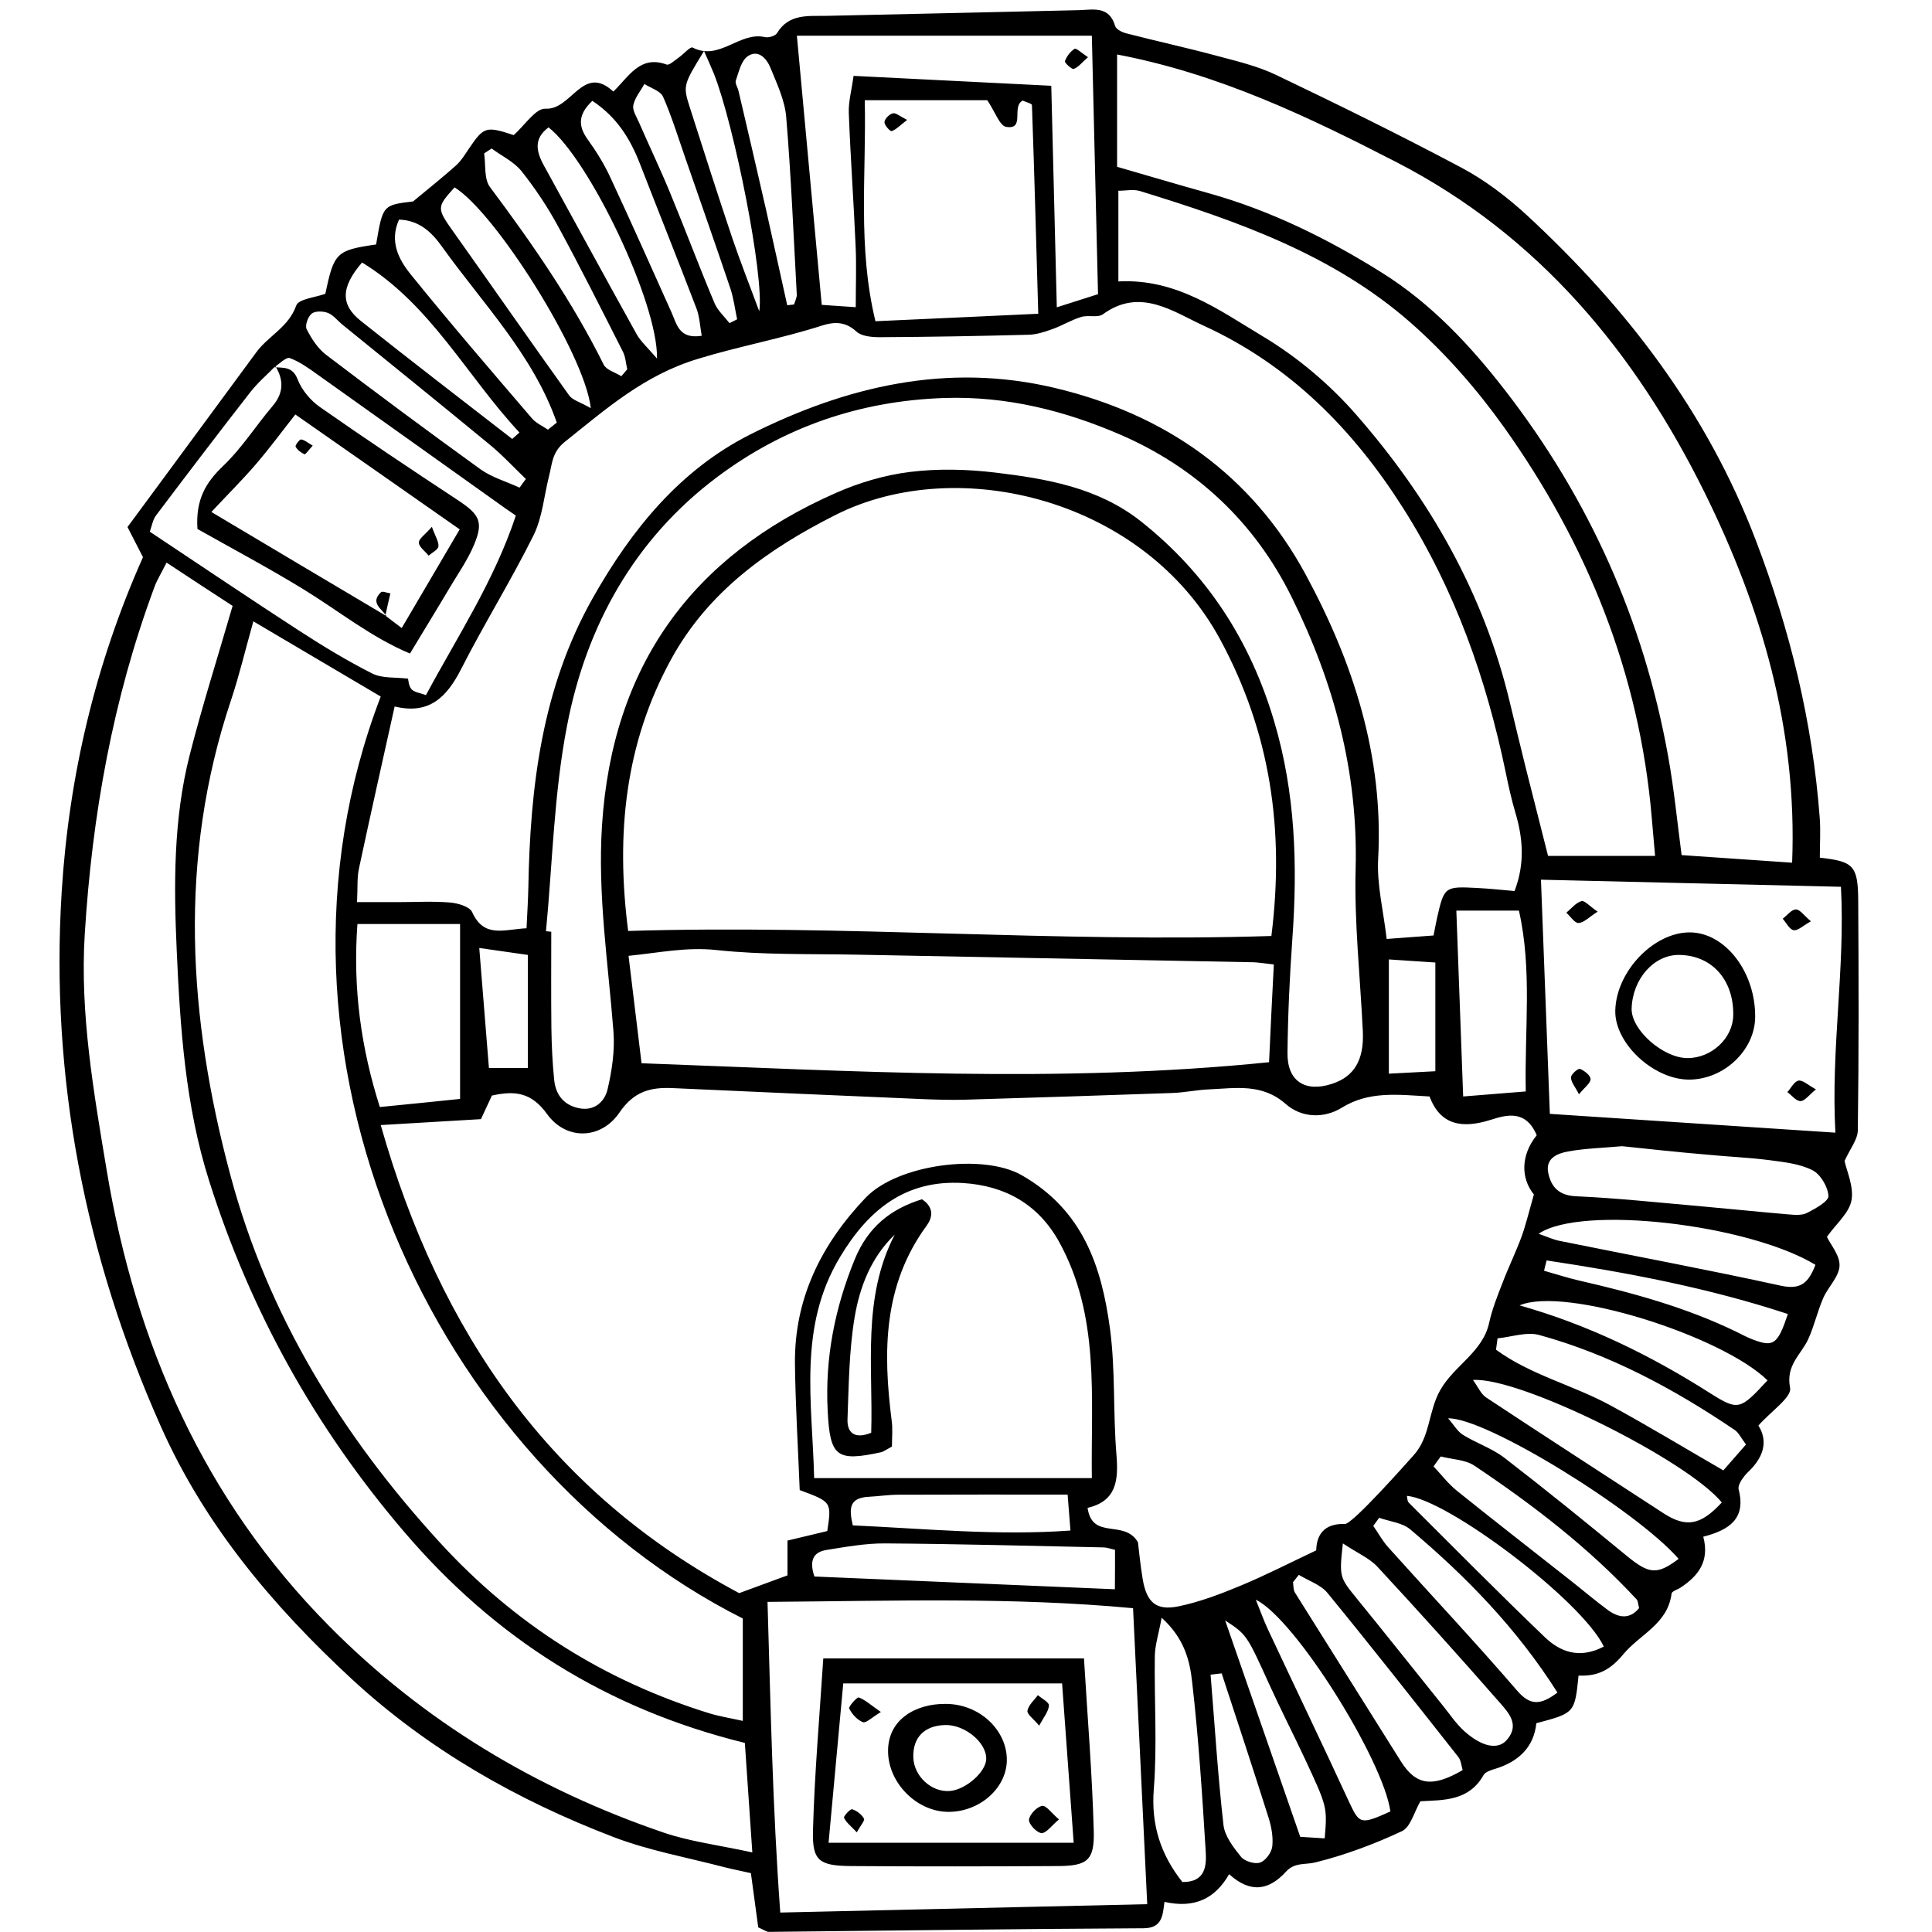 <?xml version="1.0" encoding="utf-8"?>
<!-- Generator: Adobe Illustrator 23.1.0, SVG Export Plug-In . SVG Version: 6.00 Build 0)  -->
<svg version="1.1" xmlns="http://www.w3.org/2000/svg" xmlns:xlink="http://www.w3.org/1999/xlink" x="0px" y="0px"
	 viewBox="0 0 150 150" style="enable-background:new 0 0 150 150;" xml:space="preserve">
<style type="text/css">
	.st0{display:none;}
	.st1{display:inline;}
</style>
<g id="Layer_1" class="st0">
	<path class="st1" d="M80.32,47.27C81.26,47,82,45.45,83.63,46.1c0.3,0.12,1.04-0.66,1.49-1.12c1.98-2.03,3.92-4.09,5.97-6.23
		c-0.85-2.03-1.75-4.2-2.78-6.65c-4.74,0-9.63,0-14.72,0c-0.36-1.15-0.66-2.11-1.04-3.31c-4.07,0-8.27,0-12.67,0
		c-0.09,0.91-0.17,1.81-0.29,2.97c-3.66,1.14-7.3,0.66-11.08-0.48c-0.11-1.36-0.22-2.66-0.35-4.17c-1.14,0-2.19,0-3.42,0
		c-0.13,1.66-0.24,3.23-0.39,5.13c-5.27,0-10.41,0-15.78,0c-0.1-1.25-0.22-2.72-0.35-4.33c-1.69,0-3.26,0-5.02,0
		c-0.43-3.32-0.55-6.49-0.18-9.69c0.19-1.69,0.36-3.38,0.39-5.08c0.05-2.55,0.14-2.71,2.67-2.9c0.47-0.04,0.94-0.07,1.62-0.12
		c0.13-1.19,0.26-2.37,0.42-3.87c5.8,0,11.54-0.12,17.13,0.28c-0.31,1.75-0.55,3.13-0.86,4.92c1.46-0.19,2.42-0.31,3.43-0.44
		c0-1.2,0.05-2.14-0.01-3.07c-0.09-1.44,0.64-2.17,1.98-2.19c2.92-0.06,5.84-0.02,8.85-0.02c0.31,1.09,0.57,1.97,0.8,2.79
		c4.43,0,8.83,0,13.17,0c0.9-4.7,0.91-3.68,4.92-3.75c1.39-0.03,2.78,0.29,4.37,0.48c0.13-1.74,0.25-3.3,0.4-5.16
		c4.03,0.16,7.91,0.31,12.18,0.48c0.23,1.35,0.54,3.07,0.88,5.04c3.04,0,6.11,0,9.32,0c0-0.97,0-1.89,0-2.81
		c-0.01-2.23,0.13-2.53,2.29-2.61c3.74-0.15,7.5-0.13,11.56-0.19c0.18,2.06,0.34,3.8,0.5,5.68c1.92,0,3.78,0.02,5.65-0.01
		c1.39-0.02,2.36,0.38,2.69,1.92c0.12,0.57,0.58,1.14,1.03,1.55c4.77,4.28,7.89,9.42,9.69,15.67c1.31,4.53,0.56,8.54-0.66,12.74
		c-2.03,6.97-6.58,11.8-12.83,15.19c-0.83,0.45-1.64,0.92-2.58,1.45c0.24,7.39,0.57,14.75,0.69,22.12c0.12,6.9,0.05,13.8,0.01,20.69
		c-0.03,4.92-0.15,9.84-0.25,14.76c-0.03,1.53-0.01,2.82,1.43,4.02c0.81,0.67,0.76,2.39,1.12,3.71c2.22,0.82,2.22,0.82,2.94,3.56
		c0.08,0.04,0.17,0.13,0.25,0.12c4.29-0.38,4.38-0.34,4.4,4.16c0.03,4.73-0.05,9.47-0.09,14.21c-0.03,2.75-0.1,2.83-2.71,3.36
		c-0.73,0.15-1.46,0.26-2.29,0.4c0,0.97,0,1.79,0,2.64c-1.51,1.54-3.43,1.08-5.11,0.87c-9.62-1.2-19.25-0.88-28.9-0.62
		c-6.23,0.16-12.48-0.29-18.71-0.28c-6.43,0.01-12.85,0.25-19.28,0.38c-1.61,0.03-3.22,0.03-4.83,0.05
		c-5.27,0.07-10.55-0.37-15.74,1.26c-2.87,0.9-5.79,0.24-8.43-1.28c-7.34-4.23-10.23-10.83-8.23-19.23c0.87-3.67,2.79-6.8,5.03-9.77
		c0.68-0.9,1.38-1.77,2.14-2.75c-0.59-0.83-1.08-1.63-1.68-2.33c-1.23-1.43-1.96-2.86-0.24-4.51c-0.9-1.15-1.65-2.24-2.52-3.21
		c-10.01-11.2-7.93-24.72-1.13-34.49c0.59-0.85,1.3-1.63,1.89-2.49c0.56-0.81,1.45-1.5,0.77-2.77c-0.17-0.32,0.38-1.2,0.79-1.65
		C26.86,61.27,30.4,57.46,34,53.7c0.55-0.57,1.42-0.84,2.13-1.26c0.55-0.33,1.18-0.6,1.61-1.06c4.72-5.05,10.37-8.43,17.17-9.91
		c3.85-0.83,7.69-1.24,11.46,0.1c3.1,1.1,6.12,2.45,9.17,3.7C76.98,45.86,78.42,46.47,80.32,47.27z M40.95,102.62
		c9.15-12.97,19.42-24.93,29.87-36.75c1.3-1.47,2.36-3.15,3.45-4.62c-0.55-1.77-2.95-1.8-2.82-4.14c0.08-1.39-2.39-2.4-1.32-4.3
		c-3.17-1.6-8.14-2.75-10.55-2.62c-6.47,0.35-11.28,3.9-15.75,8.12c-0.14,0.13-0.31,0.25-0.39,0.41
		c-2.73,5.47-7.02,9.78-10.74,14.52c-0.91,1.15-1.84,1.79-3.19,1.24c-5.52,6.45-5.93,20.06,0.96,26.88c0.68-0.38,1.38-0.77,2.1-1.17
		c1.32,0.95,2.54,1.83,3.77,2.73c0.79-0.59,1.53-1.14,2.32-1.73C39.37,101.63,39.99,102.02,40.95,102.62z M114.35,114.61
		c-0.1-2.06-0.18-3.93-0.28-5.79c-0.22-4.15-0.55-8.29-0.66-12.44c-0.07-2.83,0.28-5.66,0.25-8.49c-0.1-10.3-0.28-20.6-0.44-30.9
		c-0.01-0.61-0.1-1.22-0.15-1.82c-0.19-0.06-0.39-0.12-0.58-0.18c-0.49,0.8-1.54,1.76-1.37,2.38c0.52,1.84-0.5,2.84-1.48,3.96
		c-1.34,1.53-2.68,3.06-3.98,4.55c2.85,3,2.85,3,0.43,5.81c-1.85,2.15-3.73,4.27-5.54,6.45c-1.61,1.94-1.81,2.03-4.33,1.03
		c-2.33,2.88-4.68,5.78-6.83,8.43c1.52,2.94,2.92,5.56,4.24,8.22c2.04,4.11,2.23,8.53,2.07,13.01c-0.07,1.97-0.01,3.94-0.01,5.99
		c3.67,0.54,2.44,3.52,2.82,5.55c4.2,0,8.22,0,12.45,0c0-1.95,0-3.6,0-5.37C112.09,114.88,113.01,114.77,114.35,114.61z
		 M125.32,122.19c-1.61,0-3.18-0.02-4.75,0c-8.14,0.11-16.28,0.33-24.42,0.33c-8.33,0-16.66-0.23-24.99-0.31
		c-2.27-0.02-4.54,0.11-6.81,0.25c-1.15,0.07-2.04,0.48-2.79,1.59c-2.14,3.23-4.5,6.31-6.75,9.48c-3.3,4.64-6.76,9.13-11.52,12.43
		c-0.15,0.11-0.15,0.45-0.24,0.78c0.68,0.03,1.24,0.1,1.8,0.08c6.8-0.21,13.61-0.41,20.41-0.66c2.45-0.09,4.9-0.42,7.35-0.4
		c3.02,0.03,6.03,0.49,9.05,0.47c7.19-0.06,14.38-0.29,21.57-0.46c5.21-0.13,10.39,0.06,15.56,0.77c2.2,0.3,4.47,0.05,6.96,0.05
		C125.61,138.51,125.47,130.52,125.32,122.19z M75.06,29.92c0.59,0.08,0.95,0.19,1.32,0.18c7.46-0.12,14.92-0.23,22.38-0.44
		c0.7-0.02,1.5-0.64,2.06-1.19c1.95-1.92,3.68-4.09,5.75-5.87c4.07-3.51,8.55-6.3,14.25-5.9c1.62,0.11,3.21,0.61,4.97,0.97
		c-0.08-3.49,0.25-6.86-0.77-10.25c-3.91,0-7.65-0.06-11.4,0.02c-2.16,0.05-4.33,0.46-6.49,0.45c-4.15-0.02-8.31-0.18-12.46-0.35
		c-4.9-0.2-9.79-0.48-14.68-0.72c-1.47-0.07-2.94-0.16-4.61-0.26C75.53,14.47,74.49,22.17,75.06,29.92z M38.63,103.31
		c-1.26,1.47-2.36,2.64-3.34,3.9c-2.55,3.28-4.79,6.83-7.64,9.82c-2.12,2.22-3.99,4.54-5.58,7.1c-3.85,6.2-3.71,13.64,0.95,18.97
		c4.19,4.79,11.29,6.31,16.64,3.01c4.21-2.6,7.93-5.86,10.94-9.81c3.04-3.99,5.91-8.1,8.83-12.18c0.59-0.82,1.06-1.72,1.62-2.64
		c-1.35-1.1-2.51-2.06-3.68-3c-0.21-0.17-0.47-0.28-1.11-0.64c-0.59,0.73-1.14,1.66-1.92,2.31c-1,0.83-2.18,1.46-3.3,2.14
		c-1.15,0.71-2.14,0.3-3.12-0.45c-2.05-1.56-2.21-4.3-0.33-7.12c0.51-0.77,1.15-1.45,1.74-2.19
		C45.72,109.44,42.3,106.48,38.63,103.31z M76.16,62.38c-5.99,5.61-30.27,35.2-34.09,41.5c2.45,2.73,5.08,5.25,8.05,7.22
		c12.65-13.27,22.98-28.08,34.14-42.21C81.58,66.74,78.94,64.62,76.16,62.38z M109.15,56.31c2.83-3.47,5.27-6.45,7.7-9.44
		c3.76-4.62,7.25-9.41,10.2-14.62c1.71-3.02,1.44-5.77,0.21-8.9c-1.59-4.03-5.51-5.55-9.17-4.84c-3.78,0.73-7.28,2.38-9.96,5.08
		c-4.18,4.22-8.06,8.75-12.01,13.21c-0.91,1.02-1.56,2.27-2.5,3.66C98.79,45.74,103.79,50.84,109.15,56.31z M98.22,77.66
		c2.71-3.02,5.39-6.01,8.28-9.23c-8.09-7.13-16-14.1-23.92-21.09c-3.07,3.64-5.98,7.09-9.04,10.72c4.21,2.97,7.54,7.02,12.06,9.62
		c0.64-0.69,1.05-1.22,1.54-1.65c0.49-0.44,1.03-0.83,1.61-1.15c1.77-0.99,3.69-0.78,4.98,0.48c1.44,1.4,1.63,2.91,0.54,4.9
		c-0.58,1.06-1.27,2.05-1.95,3.14C94.42,74.91,96.37,76.32,98.22,77.66z M114.73,54.34c0,2.67-0.02,5.21,0,7.74
		c0.12,10.97,0.22,21.95,0.4,32.92c0.1,6.23,0.35,12.46,0.56,18.69c0.01,0.26,0.2,0.51,0.37,0.93c1.71,0,3.44,0,5.16,0
		c0.08-20.18,0.45-40.2-1.16-60.46c-1.09,0-2.2-0.02-3.31,0.01C116.11,54.19,115.47,54.28,114.73,54.34z M48.16,117.52
		c-0.17,2.47,1.01,3.42,2.58,2.64c1.07-0.54,2.15-1.26,2.93-2.16c1.98-2.27,3.76-4.72,5.68-7.05c5.05-6.12,10.16-12.19,15.18-18.34
		c4.78-5.85,9.5-11.76,14.19-17.68c1.35-1.7,2.56-3.52,3.74-5.34c0.65-1,0.85-2.2-0.18-3.09c-0.91-0.78-1.97-0.43-2.9,0.13
		c-0.4,0.24-0.79,0.54-1.08,0.9c-3.69,4.42-7.42,8.81-11.03,13.3c-5.03,6.26-9.9,12.65-14.97,18.87
		c-4.06,4.98-8.38,9.75-12.48,14.69C48.94,115.44,48.51,116.85,48.16,117.52z M84.63,120.2c0.22-2.05-0.01-3.76,1.75-4.68
		c0.26-0.14,0.34-0.87,0.3-1.31c-0.32-3.67-0.67-7.33-1.05-10.99c-0.3-2.82-1.34-5.1-4.54-5.66c-2.91,3.2-18.72,20.31-19.27,23.11
		c0.87,0.15,1.73,0.43,2.58,0.41c3.97-0.09,7.93-0.24,11.89-0.42C79.02,120.56,81.74,120.37,84.63,120.2z M127.58,10.66
		c0,3.26-0.04,5.89,0.03,8.52c0.02,0.62,0.29,1.28,0.59,1.85c2.49,4.72,2.15,9.31-0.74,13.69c-2.7,4.1-5.54,8.11-8.37,12.12
		c-1.4,1.97-2.93,3.85-4.51,5.92c4.83,0.21,7.03-0.18,9.56-1.73c3.98-2.44,7.83-5.05,9.88-9.48c1.55-3.35,2.89-6.79,3.25-10.51
		c0.05-0.56,0.21-1.14,0.11-1.68C136.16,22.31,133.48,16.02,127.58,10.66z M24.61,69.15c-11.78,11.89-11.78,27.96,0.08,38.99
		c1.56-1.7,3.11-3.4,4.61-5.03c-7.76-10-7.41-20-1.15-30.29C27.02,71.65,25.87,70.46,24.61,69.15z M42.49,10.33
		c-0.55-0.08-1.24-0.17-1.86-0.25c-0.19-1.75,1.24-1.17,2.26-1.91c-4.65-0.14-8.87-0.92-13.47-0.41c0,1.73-0.07,3.32,0.01,4.9
		c0.23,4.05,0.34,8.07-0.18,12.14c-0.26,2.03-0.24,4.3,0.6,6.05c4.56,0,8.86,0,13.5,0C43.07,23.86,42.78,17.22,42.49,10.33z
		 M59.81,118.89c4.51-5.13,8.84-9.99,13.1-14.91c5.75-6.65,11.47-13.32,17.15-20.03c1.69-2,3.21-4.14,4.95-6.39
		c-1.43-0.92-2.66-1.72-4.14-2.68c-5.17,6.48-10.15,12.77-15.18,19.01c-5.04,6.25-10.16,12.45-15.2,18.7
		c-1.1,1.37-2.03,2.87-3.09,4.39C58.34,117.73,59.07,118.3,59.81,118.89z M85.22,47.31c6.46,5.97,12.7,11.72,19.05,17.59
		c1.98-2.24,3.77-4.25,5.54-6.25c-6.14-6.04-12.16-11.96-18.26-17.96C89.49,42.83,87.42,45,85.22,47.31z M74.86,47.57
		c-11.98-8.2-26.32-6.33-37.06,6.23c1.11,1.62,2.29,3.16,4.03,4.04c1.96-1.6,3.78-3.1,5.62-4.58c5.79-4.62,12.31-5.99,19.46-4.19
		c1.73,0.43,3.36,1.22,5.18,1.89C72.95,49.91,73.83,48.83,74.86,47.57z M49.69,30.34c3.11,0,5.69,0,8.22,0
		c0.55-4.11,0.33-20.95-0.3-22.92c-2.65,0-5.35,0-7.92,0C49.69,15.11,49.69,22.69,49.69,30.34z M94.36,115.22
		c0.65-8.81-0.39-18.57-4.41-21.5c-1.57,1.45-3.18,2.95-4.69,4.35c2.82,5.53,2.19,11.37,2.7,17.15
		C90.15,115.22,92.17,115.22,94.36,115.22z M30.87,72.64c3.57-4.36,6.94-8.48,10.33-12.63c-1.82-1.95-3.53-3.78-5.33-5.71
		c-4.03,4.04-7.89,7.94-11.46,12.18C26.62,68.58,28.58,70.46,30.87,72.64z M127.52,125.18c0,6.27,0,12.2,0,18.36
		c1.25-0.25,2.31-0.46,3.49-0.69c0-6.15,0-12.06,0-18.23C129.82,124.82,128.74,124.99,127.52,125.18z M32.38,101.86
		c-1.43,1.71-2.76,3.29-4.08,4.88c-1.37,1.64-2.74,3.29-4.2,5.04c0.98,1.09,1.77,1.96,2.81,3.11c2.85-3.6,5.51-6.95,8.25-10.42
		C34.15,103.53,33.29,102.72,32.38,101.86z M24.51,11.49c0.49,5.12-0.44,9.88,0.29,14.7c1.22-0.06,2.22-0.12,3.35-0.18
		c-0.18-4.92-0.35-9.66-0.52-14.52C26.71,11.49,25.82,11.49,24.51,11.49z M63.54,9.73c-0.71,0.8-1.24,1.13-1.28,1.5
		c-0.09,0.93,0.04,1.88,0.09,2.82c0.19,3.18,0.41,6.36-0.52,9.68c-1.06-0.81-0.84-1.8-0.84-2.69c-0.02-3.12-0.01-6.24-0.01-9.36
		c0-0.91-0.08-1.71-1.22-1.41c0,5.57,0,11.01,0,16.44c1.33,0,2.41,0,3.77,0C63.54,21.19,63.54,15.84,63.54,9.73z M116.66,2.47
		c-3.41-0.98-6.63-0.86-9.96-0.38c0,1.39,0,2.64,0,4.09c3.51,0.06,6.82,0.14,10.24-0.03C116.83,4.74,116.76,3.71,116.66,2.47z
		 M44.77,13.15c0,4.23,0,8.14,0,12.14c1.13-0.07,2.05-0.14,2.89-0.19c0-4.16,0-8.21,0-12.51C46.47,12.81,45.66,12.97,44.77,13.15z
		 M86.56,120.49c3.52,0,6.87,0,10.39,0c-0.08-1.23-0.15-2.4-0.23-3.75c-2.6,0-5.02,0-7.44,0C86.47,116.73,86.18,117.08,86.56,120.49
		z M123.07,116.33c-3.6,0-7.04,0-10.8,0c0.21,1.33,0.39,2.48,0.6,3.74c3.53,0.02,6.87,0.26,10.21-0.25
		C123.07,118.47,123.07,117.47,123.07,116.33z M83.64,1.68c0.08,1.52,0.14,2.61,0.22,3.97c3.23,0,6.26,0.15,9.58-0.12
		c-0.25-1.23-0.43-2.1-0.57-2.77C89.7,2.39,86.86,2.05,83.64,1.68z M69.81,27.13c1.16-5.94,0.6-11.34,0.76-16.61
		c-1.6-0.52-1.82,0.19-1.84,1.19c-0.1,4.69-0.23,9.37-0.27,14.06C68.47,26.12,69.15,26.48,69.81,27.13z M89.94,31.98
		c0.87,2.33,1.3,4.31,3.09,5.78c1.51-1.93,2.92-3.73,4.52-5.78C94.88,31.98,92.66,31.98,89.94,31.98z M65.16,10.32
		c0,5.63,0,10.95,0,16.28c1.49-0.25,1.59-0.24,1.64-0.86c0.13-1.59,0.23-3.18,0.24-4.78c0.03-3.29,0.01-6.57-0.01-9.86
		c0-0.25-0.13-0.5-0.21-0.78C66.31,10.32,65.85,10.32,65.16,10.32z M88.03,88.9c-2.03,2.46-3.8,4.61-5.67,6.89
		c0.61,0.49,1.08,0.87,1.54,1.24c2.14-1.87,4.16-3.63,6.3-5.5C89.51,90.69,88.87,89.92,88.03,88.9z M77.2,47.04
		c-2,2.56-3.73,4.77-5.57,7.11c0.54,0.44,0.94,0.77,1.64,1.33c1.86-2.11,3.64-4.13,5.51-6.25C78.26,48.51,77.84,47.93,77.2,47.04z
		 M72.85,10.55c-0.24-0.02-0.49-0.03-0.73-0.05c0.12,2,0.24,4.01,0.36,6.01c0.12,0,0.24,0,0.37-0.01
		C72.85,14.53,72.85,12.54,72.85,10.55z M72.74,22.79c-0.08,0-0.16,0-0.24,0c-0.09,1.12-0.18,2.24-0.28,3.36
		c0.17,0,0.34,0.01,0.51,0.01C72.74,25.04,72.74,23.91,72.74,22.79z"/>
	<path class="st1" d="M112.24,142.26c-1.59-0.29-3.24-0.84-4.89-0.85c-6.62-0.07-13.23,0.01-19.85,0.07
		c-2.37,0.02-4.73,0.16-7.1,0.16c-1.76,0-3.59-0.46-4.73,1.55c-0.2,0.36-1.04,0.6-1.53,0.53c-3.26-0.47-6.57-0.78-9.74-1.64
		c-3.86-1.05-5.42-4.27-4.52-8.2c0.75-3.3,2.45-5.56,5.9-6.54c3.05-0.86,6.12-1.16,9.24-1.21c0.27,0,0.66-0.01,0.79,0.15
		c1.78,2.22,4.35,1.4,6.53,1.51c5.2,0.25,10.43,0.31,15.62,0c3.52-0.21,7.06-0.22,10.59-1.28c3.39-1.01,6.98,0.07,10.1,1.75
		c3.09,1.67,3.56,4.78,3.14,7.91c-0.4,2.96-2.78,4.4-5.28,5.39C115.25,142.07,113.76,142.03,112.24,142.26z M76.98,140.44
		c10.5-0.44,20.93-0.89,31.57-1.34c-0.33-3.33-0.66-6.58-1-9.95c-0.3-0.04-0.66-0.13-1.02-0.1c-0.24,0.02-0.47,0.19-0.67,0.28
		c0.19,6.66,0.19,6.66-1.11,8.06c-0.25-0.86-0.6-1.52-0.6-2.18c-0.01-1.79,0.13-3.59,0.19-5.39c0-0.15-0.14-0.31-0.29-0.6
		c-0.64,0.03-1.34,0.07-2.06,0.1c-0.58,2.73,0.83,5.53-1.01,7.92c-1.39-2.51-0.31-5.31-1.01-7.88c-1.33,0.3-1.37,0.3-1.39,1.13
		c-0.03,1.8,0.02,3.6-0.03,5.4c-0.01,0.45-0.26,0.9-0.4,1.35c-1.54-2.57-0.48-5.36-1.14-7.89c-0.65,0-1.18,0-1.78,0
		c0,1.45,0.11,2.77-0.03,4.06c-0.13,1.25,0.64,2.76-1.24,4.23c-0.12-2.97-0.21-5.44-0.32-8.09c-0.95,0.07-1.65,0.11-2.17,0.15
		c0,2.47,0.04,4.72-0.04,6.97c-0.02,0.44-0.53,0.85-0.81,1.28c-0.22-0.08-0.44-0.15-0.66-0.23c0-2.78,0-5.56,0-8.51
		c-0.93,0.1-1.53,0.16-2.15,0.22c0.02,2.69,0.79,5.26-0.45,8.29c-1.75-3,0.35-6.29-2.11-8.99c-0.86,2.99,0.95,5.69-1.05,8.72
		c-0.23-1.36-0.4-2.11-0.47-2.87c-0.13-1.41-0.18-2.83-0.3-4.24c-0.11-1.23-0.79-1.3-1.84-0.83c0.28,2.88,0.99,5.72-0.54,8.43
		c-0.48-0.65-0.7-1.31-0.72-1.99c-0.06-1.8,0-3.6-0.07-5.4c-0.03-0.73-0.1-1.61-1.47-1.27c-0.08,2.39-0.13,4.83-0.29,7.27
		c-0.04,0.53-0.42,1.4-0.77,1.48C76.14,138.41,76.83,139.32,76.98,140.44z M74.51,127.53c-3.39-0.46-6.39,0.15-9.29,1.4
		c-2.99,1.29-4.82,5.92-3.39,8.83c0.39,0.79,1.11,1.63,1.89,1.98c3.39,1.54,6.96,2.05,10.78,1.63
		C74.51,136.69,74.51,132.26,74.51,127.53z M109.33,127.96c0.3,4.33,0.58,8.25,0.87,12.38c1.99,0,3.87,0.17,5.72-0.04
		c2.1-0.24,4.33-2.46,4.58-4.17c0.38-2.64-0.78-5.64-2.86-6.62C115.15,128.33,112.51,127.71,109.33,127.96z M76.69,128.88
		c-0.71,1.99,0.58,3.62,0.4,5.32c0.27-1.59,0.27-3.17,0.25-4.76C77.34,129.34,77.1,129.23,76.69,128.88z"/>
	<path class="st1" d="M82.3,14.78c2.34-0.02,4.17,1.55,4.25,3.65c0.07,1.92-1.83,3.87-3.75,3.83c-2.24-0.04-4.58-2.01-4.56-3.85
		C78.26,15.96,79.56,14.8,82.3,14.78z M82.32,16.62c-1.77,0.01-2.76,0.67-2.69,1.79c0.06,0.97,1.62,2.04,3.02,2.08
		c1.06,0.03,2.06-0.84,2.14-1.84C84.87,17.44,83.86,16.61,82.32,16.62z"/>
	<path class="st1" d="M93.71,22.29c-2.33,0.03-3.69-1.28-3.73-3.61c-0.04-2.41,1.54-4.4,3.45-4.37c2.11,0.04,3.88,2,3.94,4.37
		C97.43,21,96.16,22.26,93.71,22.29z M93.26,16.11c-1.08,0.07-1.67,0.99-1.59,2.49c0.08,1.54,0.81,2.17,2.34,2.02
		c1.28-0.13,1.8-0.75,1.71-2.04C95.63,17.07,94.59,16.02,93.26,16.11z"/>
	<path class="st1" d="M78.37,27.76c-0.73,0.5-1.17,1.02-1.55,0.99c-0.38-0.03-0.98-0.64-0.98-1c0-0.41,0.54-0.83,0.85-1.24
		C77.15,26.86,77.63,27.21,78.37,27.76z"/>
	<path class="st1" d="M122.8,8.38c0.59,0.71,1.2,1.11,1.16,1.45c-0.06,0.52-0.55,0.98-0.86,1.47c-0.38-0.33-1.04-0.64-1.07-1
		C121.99,9.8,122.42,9.25,122.8,8.38z"/>
	<path class="st1" d="M78.74,9.11c-0.68,0.4-1.16,0.91-1.55,0.85c-0.33-0.05-0.56-0.77-0.83-1.19c0.44-0.24,0.87-0.64,1.32-0.67
		C77.96,8.09,78.27,8.64,78.74,9.11z"/>
	<path class="st1" d="M45.68,130.77c0.38,8.3-8.59,14.5-16.75,10.14c-4.08-2.18-6.24-8.68-4.23-12.86c0.45-0.93,1.05-1.79,1.53-2.71
		c2.11-4.02,5.71-5.26,9.91-5.27C41.6,120.05,46.12,125.98,45.68,130.77z M35.84,122.19c-6.54,0.4-9.89,3.65-10.15,9.19
		c-0.22,4.56,2.93,8.86,8.64,8.92c4.84,0.05,9.19-3.37,9.32-9.36C43.76,126.27,40.14,122.25,35.84,122.19z"/>
	<path class="st1" d="M40.18,107.31c-0.66,0.36-1.09,0.75-1.52,0.76c-0.28,0-0.57-0.57-0.85-0.88c0.41-0.29,0.78-0.73,1.23-0.83
		C39.29,106.31,39.65,106.85,40.18,107.31z"/>
	<path class="st1" d="M56.81,123.76c-0.47-0.52-0.89-0.84-1.05-1.26c-0.05-0.14,0.62-0.8,0.86-0.75c0.41,0.09,0.83,0.5,1.05,0.89
		C57.75,122.77,57.22,123.24,56.81,123.76z"/>
	<path class="st1" d="M125.77,29.26c-0.09,4.91-4,8.95-8.51,8.8c-5.08-0.17-8.96-4.59-8.54-9.68c0.2-2.46,1.6-4.18,3.42-5.63
		c1.72-1.37,3.7-2.23,5.89-2.52c2.19-0.29,3.79,0.96,5.21,2.36C125.16,24.48,125.82,26.46,125.77,29.26z M124.16,28.68
		c-0.01-3.81-2.72-6.45-6.69-6.51c-3.17-0.05-7.11,3.76-7.12,6.89c-0.01,3.61,3.5,7.25,7,7.25C121,36.31,124.17,32.76,124.16,28.68z
		"/>
	<path class="st1" d="M40.5,17.46c0,2.57-1.38,4.34-3.41,4.39c-2.25,0.06-4.01-1.44-4-3.42c0.01-2.35,1.96-4.23,4.37-4.22
		C39.42,14.22,40.51,15.38,40.5,17.46z M38.89,17.56c0-1.18-0.69-1.95-1.84-2.03c-1.19-0.09-2.71,1.51-2.66,2.8
		c0.04,0.92,1.28,1.97,2.4,2.05C37.98,20.45,38.89,19.23,38.89,17.56z"/>
	<path class="st1" d="M32.5,28.49c-0.55,0.45-0.87,0.91-1.2,0.92c-0.31,0.01-0.64-0.45-0.96-0.71c0.33-0.27,0.64-0.64,1.02-0.76
		C31.59,27.87,31.94,28.2,32.5,28.49z"/>
	<path class="st1" d="M40.03,29.4c-0.1-1.07,0.38-1.51,1.27-1.3c0.25,0.06,0.62,0.77,0.52,0.98C41.39,29.99,40.69,29.69,40.03,29.4z
		"/>
	<path class="st1" d="M31.16,10.49c-0.32-0.43-0.75-0.83-0.68-0.94c0.18-0.31,0.57-0.5,0.87-0.74c0.18,0.27,0.5,0.55,0.5,0.82
		C31.84,9.87,31.48,10.11,31.16,10.49z"/>
	<path class="st1" d="M39.28,131.06c0.03,2.53-1.71,4.38-4.12,4.39c-2.82,0.01-4.41-1.58-4.38-4.37c0.03-2.3,2.01-4.75,3.95-4.87
		C36.9,126.07,39.25,128.57,39.28,131.06z M32.56,131.21c0.03,1.57,0.91,2.48,2.44,2.51c1.43,0.03,2.58-1.29,2.48-2.84
		c-0.1-1.6-1.13-2.48-2.86-2.45C33.27,128.46,32.53,129.46,32.56,131.21z"/>
	<path class="st1" d="M121.31,28.94c0.03,2.52-1.31,3.99-3.65,4c-2.15,0.01-3.49-1.32-3.53-3.51c-0.05-2.69,1.17-3.98,3.89-4.09
		C120.14,25.26,121.28,26.5,121.31,28.94z M118.23,26.94c-1.28-0.04-2.43,0.93-2.48,2.08c-0.05,1.28,0.94,2.23,2.32,2.21
		c1.27-0.02,2.15-0.85,2.17-2.05C120.26,27.99,119.35,26.97,118.23,26.94z"/>
</g>
<g id="Layer_2">
	<path d="M122.56,130.09c-0.3,2.91-0.3,2.91-3.28,3.7c-0.18,1.82-1.34,2.96-3.13,3.52c-0.35,0.11-0.82,0.24-0.97,0.51
		c-1.14,2.02-3.09,1.93-4.9,2.03c-0.48,0.82-0.76,2-1.43,2.32c-2.16,1.01-4.43,1.86-6.74,2.43c-0.78,0.19-1.59-0.02-2.26,0.71
		c-1.28,1.41-2.72,1.75-4.42,0.2c-1.1,1.93-2.72,2.67-5.02,2.15c-0.14,0.99-0.13,2.05-1.64,2.05c-9.69,0.05-19.39,0.18-29.08,0.28
		c-0.17,0-0.35-0.14-0.82-0.35c-0.17-1.22-0.35-2.61-0.57-4.21c-0.65-0.15-1.38-0.29-2.09-0.47c-2.87-0.75-5.82-1.28-8.57-2.33
		c-7.5-2.87-14.41-6.8-20.34-12.28c-6.1-5.65-11.4-11.92-14.82-19.62C6.59,97.5,3.89,83.66,4.79,69.23
		c0.56-8.95,2.6-17.65,6.31-25.97c-0.42-0.82-0.84-1.65-1.2-2.34c3.41-4.63,6.71-9.09,10-13.57c0.94-1.28,2.51-1.95,3.1-3.63
		c0.18-0.51,1.47-0.62,2.26-0.91c0.67-3.2,0.85-3.38,3.94-3.83c0.52-3.06,0.52-3.06,2.87-3.34c1.35-1.12,2.37-1.93,3.34-2.8
		c0.4-0.36,0.7-0.86,1.01-1.32c1.14-1.68,1.32-1.74,3.46-1.03c0.85-0.74,1.7-2.09,2.47-2.05c2.03,0.12,2.91-3.52,5.27-1.33
		c1.22-1.18,2.07-2.85,4.13-2.1c0.22,0.08,0.62-0.32,0.92-0.52c0.39-0.27,0.92-0.89,1.1-0.8c2.08,1.08,3.64-1.26,5.61-0.81
		c0.29,0.07,0.82-0.09,0.95-0.31c0.93-1.53,2.42-1.31,3.85-1.34c6.52-0.14,13.05-0.29,19.57-0.44c1.13-0.03,2.36-0.36,2.83,1.23
		c0.08,0.26,0.54,0.49,0.87,0.57c2.32,0.6,4.66,1.11,6.97,1.73c1.57,0.42,3.19,0.8,4.64,1.49c4.85,2.32,9.67,4.69,14.41,7.21
		c1.84,0.98,3.57,2.3,5.11,3.72c7.7,7.13,13.95,15.26,17.74,25.21c2.66,6.97,4.4,14.09,4.96,21.51c0.08,1.03,0.01,2.08,0.01,3.13
		c2.6,0.29,2.96,0.6,2.98,3.3c0.04,5.96,0.05,11.91-0.03,17.87c-0.01,0.71-0.59,1.41-1.03,2.38c0.16,0.76,0.73,1.98,0.54,3.05
		c-0.18,0.99-1.19,1.82-1.91,2.84c0.28,0.6,1.02,1.44,0.98,2.25c-0.04,0.85-0.88,1.63-1.26,2.49c-0.45,1.03-0.7,2.16-1.16,3.18
		c-0.55,1.22-1.77,2.02-1.42,3.8c0.15,0.73-1.47,1.81-2.46,2.93c0.77,1.21,0.41,2.45-0.76,3.57c-0.38,0.36-0.87,1.01-0.77,1.4
		c0.59,2.29-0.77,3.15-2.75,3.66c0.51,1.9-0.39,3.05-1.76,3.95c-0.24,0.16-0.68,0.28-0.7,0.47c-0.3,2.36-2.46,3.16-3.74,4.7
		C125.08,129.59,124.11,130.17,122.56,130.09z M21.38,28.43c-0.65,0.67-1.37,1.28-1.94,2.01c-2.47,3.17-4.9,6.36-7.32,9.57
		c-0.26,0.34-0.33,0.83-0.49,1.27c3.93,2.61,7.73,5.18,11.57,7.67c1.85,1.2,3.74,2.35,5.7,3.34c0.77,0.39,1.78,0.28,2.78,0.4
		c0.03,0.11,0.04,0.56,0.27,0.82c0.21,0.24,0.65,0.28,1.12,0.46c2.47-4.6,5.31-8.89,6.98-13.94c-0.37-0.26-0.61-0.42-0.84-0.58
		c-4.83-3.44-9.66-6.89-14.5-10.33c-0.7-0.5-1.42-1.03-2.21-1.32c-0.28-0.1-0.81,0.46-1.22,0.71L21.38,28.43z M62.09,115.69
		c-0.13-3.29-0.33-6.54-0.37-9.79c-0.06-5.08,2.05-9.3,5.49-12.91c2.51-2.62,9.13-3.45,12.11-1.75c4.77,2.72,6.21,7.1,6.86,11.93
		c0.43,3.22,0.23,6.52,0.5,9.76c0.16,1.97,0.03,3.61-2.24,4.14c0.36,2.54,2.85,0.85,3.91,2.67c0.08,0.61,0.18,1.75,0.37,2.87
		c0.3,1.78,1.03,2.46,2.76,2.11c1.65-0.34,3.26-0.95,4.82-1.6c1.93-0.8,3.8-1.76,5.89-2.75c0.03-1.18,0.58-2.1,2.23-2.05
		c0.59,0.02,4.79-4.73,5.33-5.33c1.31-1.44,1.13-3.42,2.08-5.08c1.1-1.92,3.3-2.94,3.79-5.22c0.23-1.04,0.63-2.05,1.02-3.05
		c0.46-1.21,1.03-2.38,1.48-3.59c0.34-0.93,0.57-1.91,0.97-3.31c-1.02-1.26-1.03-3.05,0.22-4.6c-0.85-2-2.33-1.59-3.56-1.2
		c-2.21,0.7-3.92,0.44-4.76-1.81c-2.48-0.14-4.7-0.44-6.83,0.88c-1.36,0.84-3.1,0.79-4.33-0.29c-1.84-1.63-3.91-1.23-5.98-1.14
		c-0.95,0.04-1.9,0.25-2.85,0.28c-5.35,0.19-10.71,0.36-16.07,0.52c-1.05,0.03-2.11,0-3.17-0.04c-6.51-0.28-13.03-0.56-19.54-0.86
		c-1.72-0.08-3.01,0.26-4.12,1.89c-1.43,2.11-4.14,2.19-5.63,0.12c-1.21-1.68-2.49-1.83-4.28-1.43c-0.28,0.6-0.59,1.26-0.85,1.83
		c-2.62,0.15-5.04,0.3-7.78,0.46c4.58,16.14,13.23,28.57,27.83,36.34c1.35-0.5,2.5-0.92,3.75-1.38c0-0.9,0-1.74,0-2.7
		c1.11-0.27,2.11-0.51,3.09-0.74C64.57,116.61,64.57,116.61,62.09,115.69z M98.71,72.67c1.03-8.26-0.08-15.81-3.97-23.01
		c-5.89-10.91-20.35-14.47-29.85-9.69c-5.24,2.64-9.91,5.96-12.78,11.21c-3.58,6.53-4.31,13.57-3.34,21.1
		C65.44,71.77,81.98,73.2,98.71,72.67z M40.88,72.07c0.06-1.25,0.12-2.2,0.14-3.15c0.14-7.85,1.06-15.53,5.02-22.52
		c2.98-5.26,6.74-9.92,12.23-12.68c7.44-3.73,15.27-5.59,23.63-3.6c8.58,2.04,15.28,6.74,19.48,14.5
		c3.69,6.83,6.05,14.09,5.62,22.06c-0.11,2.03,0.42,4.09,0.66,6.22c1.46-0.11,2.57-0.19,3.64-0.27c0.13-0.65,0.2-1.03,0.28-1.4
		c0.55-2.38,0.59-2.42,3.08-2.29c1.01,0.05,2.01,0.16,2.93,0.24c0.83-2.19,0.64-4.14,0.06-6.1c-0.3-1.01-0.53-2.05-0.74-3.08
		c-1.51-7.29-3.93-14.18-7.97-20.55c-3.92-6.18-8.86-11.13-15.5-14.17c-2.36-1.08-4.92-2.99-7.81-0.88
		c-0.4,0.29-1.15,0.04-1.69,0.21c-0.76,0.23-1.45,0.66-2.2,0.93c-0.61,0.22-1.26,0.44-1.9,0.45c-3.84,0.1-7.68,0.17-11.53,0.19
		c-0.62,0-1.42-0.07-1.82-0.44c-0.85-0.78-1.7-0.77-2.65-0.47c-3.17,1.02-6.45,1.61-9.65,2.59c-4.19,1.27-7.12,3.88-10.32,6.43
		c-1.03,0.82-0.99,1.71-1.24,2.66c-0.39,1.55-0.52,3.23-1.21,4.62c-1.75,3.52-3.84,6.88-5.62,10.38c-1.1,2.15-2.46,3.56-5.16,2.9
		c-0.96,4.33-1.89,8.45-2.77,12.58c-0.16,0.73-0.09,1.5-0.15,2.61c1.15,0,2.18,0,3.2,0c1.34,0,2.69-0.08,4.02,0.03
		c0.61,0.05,1.53,0.32,1.72,0.75C37.59,72.87,39.15,72.15,40.88,72.07z M19.67,48.24c-0.64,2.28-1.1,4.22-1.73,6.11
		c-4.13,12.3-3.33,24.67-0.05,36.9c2.9,10.85,8.66,20.21,16.27,28.52c5.82,6.35,12.75,10.72,20.91,13.25
		c0.79,0.24,1.61,0.37,2.6,0.59c0-2.88,0-5.45,0-7.95c-24.1-12.15-38.72-43.94-28.11-71.58C26.4,52.21,23.21,50.33,19.67,48.24z
		 M12.93,43.68c-0.43,0.87-0.74,1.35-0.93,1.87c-3.24,8.71-4.85,17.75-5.42,26.98c-0.38,6.17,0.69,12.24,1.7,18.31
		c2.25,13.51,7.54,25.57,17.26,35.39c7.34,7.42,16.1,12.68,25.98,16.05c2.05,0.7,4.26,0.97,6.89,1.54c-0.21-3.1-0.4-5.82-0.58-8.5
		c-10.79-2.66-19.41-8.14-26.46-16.4c-6.91-8.09-11.93-17.13-15.13-27.23c-1.85-5.83-2.25-11.86-2.52-17.9
		c-0.23-5.09-0.26-10.2,1.01-15.18c0.97-3.8,2.16-7.54,3.33-11.57C16.54,46.06,14.89,44.97,12.93,43.68z M86.73,12.95
		c2.46,0.71,4.74,1.39,7.04,2.03c4.85,1.35,9.31,3.55,13.55,6.21c3.79,2.38,6.81,5.6,9.53,9.11c6.53,8.43,10.77,17.89,12.66,28.39
		c0.47,2.59,0.72,5.22,1.05,7.7c3,0.21,5.64,0.39,8.58,0.59c0.41-10.38-2.37-19.77-6.78-28.71c-5.39-10.91-12.92-20-23.94-25.68
		c-6.85-3.53-13.8-6.86-21.69-8.36C86.73,7.3,86.73,9.97,86.73,12.95z M42.39,72.3c0.14,0.01,0.27,0.03,0.41,0.04
		c0,2.5-0.02,5,0.01,7.5c0.02,1.34,0.08,2.69,0.22,4.03c0.12,1.16,0.78,1.96,1.97,2.18c1.18,0.22,1.95-0.54,2.17-1.47
		c0.34-1.45,0.57-2.99,0.46-4.47c-0.41-5.34-1.24-10.64-0.89-16.04c0.8-12.34,6.94-20.87,18.16-25.8c1.81-0.8,3.8-1.39,5.76-1.63
		c2.17-0.27,4.43-0.21,6.61,0.05c4,0.48,7.98,1.16,11.3,3.78c5.14,4.07,8.51,9.28,10.36,15.55c1.64,5.52,1.82,11.14,1.41,16.83
		c-0.21,2.97-0.35,5.94-0.38,8.92c-0.02,2.17,1.37,3.06,3.45,2.38c1.73-0.56,2.5-1.85,2.4-4.06c-0.2-4.21-0.67-8.43-0.56-12.64
		c0.2-7.5-1.67-14.43-4.96-21.08c-2.89-5.85-7.44-10.08-13.3-12.62c-4.28-1.85-8.81-3.01-13.67-2.85
		c-6.59,0.22-12.48,2.27-17.63,6.13c-6.41,4.8-10.17,11.54-11.66,19.29C43.01,61.55,42.9,66.96,42.39,72.3z M128.5,66.45
		c-0.1-1.12-0.18-2.05-0.26-2.98c-0.95-11.18-5.01-21.22-11.46-30.29c-2.1-2.94-4.54-5.74-7.25-8.12
		c-6.03-5.3-13.49-7.91-21.03-10.23c-0.5-0.15-1.08-0.02-1.67-0.02c0,2.4,0,4.63,0,7.04c4.51-0.24,7.85,2.25,11.24,4.28
		c2.67,1.6,5.18,3.72,7.23,6.07c5.68,6.5,9.91,13.87,11.93,22.36c0.4,1.68,0.81,3.35,1.22,5.02c0.58,2.3,1.17,4.6,1.74,6.87
		C123.08,66.45,125.72,66.45,128.5,66.45z M98.9,74.88c-0.84-0.09-1.21-0.16-1.58-0.17c-10.26-0.2-20.52-0.39-30.78-0.59
		c-3.64-0.07-7.31,0.03-10.92-0.36c-2.35-0.25-4.49,0.22-6.82,0.45c0.35,2.92,0.68,5.64,1.01,8.34c16.33,0.6,32.38,1.58,48.72-0.08
		C98.64,80,98.76,77.55,98.9,74.88z M63.21,114.76c7.36,0,14.28,0,21.56,0c-0.08-6.33,0.64-12.57-2.54-18.34
		c-1.62-2.93-4.21-4.37-7.47-4.57c-4.45-0.27-7.34,2.08-9.53,5.73C61.94,103.02,63.07,108.86,63.21,114.76z M59.59,124.37
		c0.24,8.06,0.39,15.95,0.99,24.12c9.67-0.22,18.92-0.43,28.49-0.65c-0.37-7.83-0.73-15.34-1.1-22.98
		C78.53,123.98,69.34,124.3,59.59,124.37z M120.33,86.48c7.31,0.48,14.54,0.96,22.17,1.46c-0.36-6.52,0.77-12.75,0.43-19.09
		c-8.02-0.19-15.64-0.37-23.29-0.55C119.88,74.57,120.1,80.47,120.33,86.48z M80.61,24.36c-0.16-5.54-0.3-10.87-0.49-16.2
		c0-0.12-0.46-0.23-0.72-0.35c-0.9,0.47,0.22,2.28-1.28,2.04c-0.51-0.08-0.86-1.18-1.47-2.07c-2.94,0-6.14,0-9.51,0
		c0.13,5.79-0.57,11.4,0.83,17.16C72.04,24.76,76.03,24.57,80.61,24.36z M84.77,2.77c-7.81,0-15.3,0-22.9,0
		c0.66,7.09,1.29,13.93,1.93,20.9c0.9,0.06,1.62,0.11,2.64,0.18c0-1.71,0.06-3.23-0.01-4.75c-0.15-3.45-0.4-6.89-0.53-10.34
		c-0.03-0.89,0.23-1.8,0.37-2.87c5.23,0.26,10.16,0.51,15.35,0.77c0.15,5.85,0.29,11.42,0.43,17.2c1.33-0.42,2.22-0.71,3.2-1.02
		C85.09,16.09,84.93,9.43,84.77,2.77z M35.72,85.32c0-4.71,0-9.17,0-13.58c-2.8,0-5.32,0-7.97,0c-0.37,5.06,0.3,9.68,1.74,14.21
		C31.72,85.73,33.61,85.54,35.72,85.32z M125.94,88.99c-1.55,0.14-2.9,0.17-4.2,0.41c-0.83,0.15-1.78,0.53-1.53,1.69
		c0.24,1.11,0.86,1.74,2.2,1.79c3.13,0.14,6.25,0.48,9.38,0.75c2.37,0.21,4.75,0.46,7.12,0.66c0.47,0.04,1.02,0.08,1.41-0.13
		c0.64-0.33,1.66-0.89,1.64-1.31c-0.04-0.7-0.61-1.67-1.23-1.99c-0.98-0.5-2.18-0.63-3.31-0.78c-1.6-0.21-3.23-0.27-4.84-0.43
		C130.3,89.46,128.02,89.21,125.94,88.99z M113.6,85.13c1.85-0.15,3.24-0.26,4.86-0.39c-0.1-4.8,0.51-9.43-0.53-14.04
		c-1.75,0-3.15,0-4.86,0C113.24,75.47,113.41,80.1,113.6,85.13z M90.19,125.6c-0.24,1.3-0.52,2.14-0.53,2.98
		c-0.05,3.44,0.19,6.91-0.08,10.33c-0.22,2.82,0.56,5.11,2.22,7.21c1.81,0.02,1.88-1.28,1.81-2.39c-0.27-4.38-0.55-8.76-1.05-13.12
		C92.38,128.99,92,127.25,90.19,125.6z M86.57,120.33c-0.36-0.08-0.64-0.19-0.91-0.19c-5.65-0.12-11.3-0.27-16.95-0.31
		c-1.52-0.01-3.04,0.27-4.55,0.51c-1.13,0.18-1.3,0.96-0.93,2.06c7.68,0.33,15.41,0.65,23.33,0.99
		C86.57,122.35,86.57,121.36,86.57,120.33z M116.27,103.91c-0.04,0.29-0.08,0.59-0.12,0.88c2.68,1.96,5.96,2.74,8.84,4.3
		c2.93,1.59,5.78,3.32,8.81,5.07c0.57-0.65,1.16-1.33,1.76-2.01c-0.41-0.55-0.58-0.93-0.88-1.13c-4.7-3.18-9.67-5.86-15.17-7.37
		C118.54,103.38,117.36,103.8,116.27,103.91z M104.26,119.83c-0.29,2.61-0.26,2.63,1.09,4.29c2.24,2.75,4.44,5.53,6.67,8.3
		c0.54,0.67,1.03,1.41,1.66,1.98c1.36,1.22,2.6,1.48,3.29,0.71c1.09-1.22,0.1-2.19-0.6-3c-3.09-3.53-6.23-7.02-9.42-10.46
		C106.32,120.97,105.4,120.59,104.26,119.83z M114.36,107.14c0.39,0.53,0.61,1.09,1.04,1.37c4.56,3.02,9.16,5.98,13.74,8.97
		c1.77,1.15,2.9,0.95,4.54-0.83C130.98,113.36,118.04,106.9,114.36,107.14z M100.84,122.27c-0.15,0.19-0.3,0.38-0.45,0.57
		c0.04,0.27,0.01,0.59,0.15,0.81c2.73,4.37,5.48,8.71,8.21,13.08c1.17,1.87,2.43,2.09,4.81,0.7c-0.1-0.32-0.12-0.74-0.33-1.01
		c-3.37-4.27-6.73-8.55-10.17-12.75C102.53,123.03,101.59,122.73,100.84,122.27z M140.95,98.2c-5.22-3.16-18.2-4.67-21.49-2.41
		c0.63,0.22,1.12,0.45,1.62,0.55c5.73,1.16,11.47,2.23,17.18,3.48C139.77,100.15,140.4,99.64,140.95,98.2z M42.54,33.36
		c0.23-0.18,0.46-0.37,0.69-0.55c-1.84-5.26-5.75-9.24-8.92-13.67c-0.77-1.08-1.74-2.04-3.33-2.09c-0.76,1.68-0.03,3.09,0.89,4.23
		c3.06,3.79,6.25,7.49,9.42,11.19C41.61,32.85,42.12,33.07,42.54,33.36z M117.98,101.35c5.32,1.5,10.16,3.87,14.77,6.8
		c2.24,1.42,2.36,1.3,4.48-0.98C133.67,103.7,121.48,99.84,117.98,101.35z M107.95,140.64c-0.54-3.96-7.38-14.95-10.45-16.44
		c0.39,0.96,0.62,1.62,0.92,2.26c2.11,4.5,4.27,8.99,6.35,13.5C105.55,141.61,105.63,141.69,107.95,140.64z M40.34,37.86
		c0.16-0.22,0.32-0.45,0.49-0.67c-0.95-0.91-1.85-1.89-2.87-2.72c-3.77-3.11-7.58-6.18-11.38-9.27c-0.37-0.3-0.69-0.73-1.11-0.9
		c-0.38-0.15-0.99-0.17-1.27,0.05c-0.29,0.23-0.54,0.93-0.39,1.21c0.37,0.73,0.86,1.49,1.5,1.98c3.97,3.02,7.98,6,12.03,8.92
		C38.23,37.08,39.34,37.4,40.34,37.86z M45.87,31.69c-0.48-4.28-7.47-15.26-10.58-17.14c-1.41,1.56-1.39,1.61-0.05,3.5
		c2.99,4.21,5.94,8.45,8.95,12.65C44.45,31.07,45.04,31.21,45.87,31.69z M120.92,131.41c-3.16-4.99-7.1-9.02-11.43-12.67
		c-0.62-0.52-1.6-0.61-2.41-0.9c-0.15,0.21-0.31,0.42-0.46,0.63c0.39,0.56,0.72,1.17,1.17,1.67c3.33,3.71,6.74,7.34,9.99,11.11
		C118.79,132.42,119.58,132.42,120.92,131.41z M111.86,113.08c-0.19,0.26-0.38,0.51-0.56,0.77c0.6,0.64,1.14,1.35,1.81,1.89
		c2.91,2.34,5.86,4.63,8.79,6.94c0.98,0.77,1.93,1.58,2.93,2.32c0.85,0.62,1.71,0.74,2.43-0.15c-0.09-0.32-0.08-0.55-0.19-0.67
		c-3.73-4.03-8.05-7.34-12.59-10.38C113.77,113.32,112.74,113.31,111.86,113.08z M39.77,34.08c0.19-0.17,0.37-0.33,0.56-0.5
		c-4.08-4.37-6.88-9.94-12.22-13.2c-1.66,1.93-1.68,3.28-0.09,4.54C31.9,28.01,35.84,31.03,39.77,34.08z M82.89,116.04
		c-4.59,0-8.87-0.01-13.15,0.01c-0.76,0-1.52,0.12-2.29,0.16c-1.58,0.08-1.52,0.98-1.24,2.22c5.69,0.26,11.22,0.81,16.9,0.4
		C83.03,117.89,82.98,117.25,82.89,116.04z M48.24,29.21c0.15-0.18,0.31-0.36,0.46-0.54c-0.11-0.46-0.13-0.96-0.34-1.37
		c-1.65-3.25-3.28-6.51-5.02-9.71c-0.82-1.51-1.78-2.96-2.85-4.3c-0.59-0.74-1.54-1.18-2.32-1.76c-0.19,0.13-0.39,0.26-0.58,0.38
		c0.13,0.88-0.02,1.98,0.45,2.61c3.28,4.39,6.39,8.87,8.83,13.79C47.08,28.73,47.77,28.91,48.24,29.21z M42.59,9.89
		c-1.18,0.87-0.96,1.88-0.35,2.98c2.4,4.36,4.77,8.73,7.19,13.08c0.32,0.57,0.85,1.03,1.58,1.89C51.1,23.48,45.7,12.32,42.59,9.89z
		 M124.52,127.84c-1.69-3.56-12.15-11.45-15.29-11.7c0.04,0.18,0.03,0.41,0.14,0.52c3.51,3.5,6.99,7.02,10.57,10.45
		C121.13,128.25,122.62,128.83,124.52,127.84z M61.12,23.7c0.18-0.02,0.36-0.04,0.53-0.06c0.08-0.27,0.23-0.54,0.21-0.8
		c-0.25-4.59-0.44-9.19-0.82-13.77c-0.11-1.29-0.72-2.57-1.22-3.8c-0.29-0.72-0.95-1.47-1.77-0.9c-0.51,0.35-0.69,1.22-0.92,1.88
		c-0.08,0.22,0.15,0.54,0.21,0.82c0.72,3.08,1.44,6.15,2.14,9.23C60.04,18.77,60.57,21.24,61.12,23.7z M45.99,7.83
		c-1.1,1.04-1.12,1.93-0.38,2.97c0.67,0.93,1.29,1.92,1.77,2.96c1.62,3.48,3.18,6.98,4.75,10.48c0.42,0.93,0.58,2.11,2.35,1.83
		c-0.13-0.73-0.16-1.47-0.41-2.13c-1.44-3.76-2.94-7.5-4.4-11.26C48.92,10.76,47.88,9.08,45.99,7.83z M130.33,121.03
		c-3.27-3.75-14.97-10.99-17.9-10.91c0.46,0.52,0.73,1.02,1.15,1.28c1.05,0.65,2.27,1.05,3.23,1.79c3.19,2.46,6.31,4.99,9.42,7.55
		C128.03,122.22,128.62,122.31,130.33,121.03z M56.64,25.09c0.2-0.1,0.39-0.2,0.59-0.3c-0.17-0.81-0.27-1.64-0.53-2.41
		c-1.13-3.35-2.3-6.68-3.46-10.02c-0.57-1.63-1.07-3.28-1.76-4.85c-0.2-0.45-0.95-0.67-1.45-0.99c-0.3,0.55-0.74,1.06-0.86,1.65
		c-0.08,0.39,0.24,0.88,0.43,1.31c0.8,1.84,1.67,3.65,2.43,5.5c1.17,2.83,2.24,5.69,3.43,8.52C55.69,24.08,56.23,24.56,56.64,25.09z
		 M94.85,129.92c-0.29,0.03-0.57,0.07-0.86,0.1c0.32,3.89,0.56,7.79,1,11.67c0.1,0.87,0.77,1.74,1.36,2.47
		c0.28,0.35,1.07,0.59,1.48,0.45c0.43-0.14,0.9-0.79,0.95-1.26c0.08-0.74-0.07-1.54-0.3-2.26C97.3,137.36,96.07,133.64,94.85,129.92
		z M58.95,24.17c0.4-2.69-1.95-14.46-3.52-18.44c-0.21-0.52-0.45-1.04-0.77-1.77c-1.63,2.67-1.65,2.67-1.08,4.45
		c1.08,3.38,2.16,6.76,3.29,10.12C57.47,20.29,58.15,22.02,58.95,24.17z M102.85,142.73c0.2-2.43,0.21-2.43-1.55-6.2
		c-0.89-1.9-1.85-3.77-2.72-5.68c-1.78-3.92-1.77-3.93-3.46-5.04c1.97,5.67,3.86,11.13,5.83,16.8
		C101.39,142.64,102.03,142.68,102.85,142.73z M120.08,97.86c-0.07,0.27-0.14,0.53-0.2,0.8c0.89,0.25,1.77,0.54,2.67,0.75
		c4.2,0.96,8.34,2.09,12.24,3.98c0.43,0.21,0.85,0.44,1.3,0.61c1.6,0.61,1.93,0.39,2.72-1.98C132.68,100,126.4,98.81,120.08,97.86z
		 M37.21,73.6c0.27,3.33,0.51,6.31,0.75,9.32c1.2,0,2.17,0,3.02,0c0-3.07,0-5.9,0-8.78C39.75,73.97,38.74,73.82,37.21,73.6z
		 M111.44,74.73c-1.17-0.08-2.25-0.15-3.61-0.24c0,3.08,0,5.87,0,8.87c1.14-0.06,2.33-0.12,3.61-0.19
		C111.44,80.25,111.44,77.63,111.44,74.73z"/>
	<path d="M69.25,112.31c-0.5,0.27-0.66,0.4-0.84,0.44c-3.48,0.76-3.97,0.34-4.15-3.22c-0.21-4.09,0.55-7.96,2.1-11.75
		c1.04-2.54,2.81-3.92,5.22-4.67c0.99,0.66,0.81,1.44,0.35,2.07c-3.37,4.61-3.38,9.79-2.7,15.12
		C69.32,110.95,69.25,111.62,69.25,112.31z M67.64,111.24c0.16-5.12-0.73-10.45,1.83-15.39c-1.85,1.79-2.71,4.05-3.11,6.38
		c-0.44,2.61-0.46,5.3-0.56,7.95C65.76,111.24,66.35,111.76,67.64,111.24z"/>
	<path d="M63.92,128.76c7.11,0,13.58,0,20.24,0c0.27,4.52,0.64,8.97,0.76,13.42c0.06,2.26-0.52,2.68-2.73,2.7
		c-5.37,0.03-10.74,0.04-16.1,0c-2.49-0.02-3.04-0.4-2.97-2.77C63.24,137.73,63.62,133.36,63.92,128.76z M64.33,143.07
		c3.53,0,6.59,0,9.66,0c3.01,0,6.02,0,9.37,0c-0.32-4.36-0.61-8.33-0.9-12.37c-5.81,0-11.33,0-16.99,0
		C65.08,134.89,64.72,138.88,64.33,143.07z"/>
	<path d="M136.27,79c-0.04,2.55-2.42,4.8-5.1,4.82c-2.77,0.02-5.82-2.81-5.76-5.36c0.07-3.05,3-6.1,5.82-6.07
		C133.98,72.43,136.32,75.51,136.27,79z M134.57,78.82c0.04-2.75-1.66-4.65-4.2-4.68c-1.96-0.02-3.62,1.86-3.69,4.16
		c-0.05,1.65,2.44,3.85,4.34,3.85C132.89,82.15,134.54,80.61,134.57,78.82z"/>
	<path d="M140.6,71.53c-0.63,0.35-1.03,0.75-1.34,0.69c-0.33-0.06-0.57-0.57-0.85-0.89c0.34-0.26,0.67-0.71,1.02-0.72
		C139.73,70.59,140.05,71.07,140.6,71.53z"/>
	<path d="M124.04,70.78c-0.67,0.43-1.07,0.86-1.48,0.88c-0.3,0.02-0.63-0.51-0.95-0.8c0.39-0.32,0.73-0.77,1.18-0.9
		C123.03,69.9,123.43,70.37,124.04,70.78z"/>
	<path d="M140.99,84.58c-0.55,0.44-0.87,0.91-1.2,0.91c-0.34,0-0.68-0.45-1.02-0.7c0.28-0.31,0.54-0.83,0.86-0.89
		C139.96,83.84,140.37,84.24,140.99,84.58z"/>
	<path d="M122.59,84.96c-0.3-0.59-0.62-0.95-0.62-1.31c0-0.24,0.55-0.72,0.7-0.66c0.34,0.13,0.82,0.51,0.82,0.79
		C123.49,84.1,123.03,84.42,122.59,84.96z"/>
	<path d="M70.43,9.31c-0.56,0.43-0.85,0.75-1.2,0.87c-0.11,0.04-0.58-0.47-0.56-0.7c0.02-0.26,0.38-0.62,0.65-0.68
		C69.55,8.74,69.87,9.03,70.43,9.31z"/>
	<path d="M84.47,4.44c-0.48,0.42-0.75,0.79-1.11,0.91c-0.15,0.05-0.73-0.49-0.68-0.6c0.13-0.37,0.42-0.75,0.75-0.96
		C83.55,3.71,83.97,4.11,84.47,4.44z"/>
	<path d="M21.29,28.51c0.73,0.06,1.43-0.07,1.82,0.95c0.32,0.82,1,1.64,1.74,2.15c3.53,2.47,7.11,4.86,10.71,7.23
		c1.68,1.11,2,1.68,1.23,3.49c-0.48,1.14-1.2,2.17-1.84,3.24c-0.97,1.64-1.97,3.26-3.12,5.17c-3.01-1.26-5.52-3.3-8.24-4.97
		c-2.76-1.69-5.62-3.21-8.26-4.7c-0.15-2.31,0.66-3.62,2-4.9c1.44-1.37,2.53-3.11,3.83-4.64c0.87-1.02,0.88-2.02,0.22-3.11
		C21.38,28.43,21.29,28.51,21.29,28.51z M30,47.83l-0.06-0.02c0.35,0.27,0.7,0.54,1.25,0.95c1.58-2.69,3.06-5.2,4.5-7.66
		c-4.45-3.11-8.57-6-12.76-8.92c-1.05,1.33-2.01,2.64-3.07,3.87c-1.03,1.2-2.15,2.31-3.45,3.7C21.16,42.58,25.58,45.21,30,47.83z"/>
	<path d="M78.17,136.68c-0.03,2.2-2.2,4.06-4.65,3.99c-2.39-0.07-4.53-2.25-4.57-4.65c-0.05-2.49,2.11-3.76,4.5-3.73
		C76.09,132.31,78.2,134.36,78.17,136.68z M73.37,133.93c-1.61,0.05-2.51,0.97-2.46,2.52c0.05,1.47,1.43,2.73,2.86,2.6
		c1.22-0.11,2.78-1.48,2.8-2.48C76.6,135.29,74.91,133.89,73.37,133.93z"/>
	<path d="M82.22,141.26c-0.58,0.48-0.99,1.08-1.36,1.06c-0.36-0.02-1-0.7-0.97-1.03c0.04-0.41,0.61-1.01,1.02-1.08
		C81.22,140.15,81.66,140.79,82.22,141.26z"/>
	<path d="M68.39,132.92c-0.7,0.42-1.15,0.88-1.39,0.79c-0.44-0.17-0.85-0.62-1.07-1.06c-0.07-0.14,0.61-0.91,0.75-0.86
		C67.2,131.99,67.65,132.41,68.39,132.92z"/>
	<path d="M80.68,133.98c-0.44-0.53-0.96-0.9-0.91-1.16c0.08-0.44,0.52-0.81,0.81-1.21c0.31,0.27,0.88,0.56,0.86,0.8
		C81.41,132.88,81.04,133.31,80.68,133.98z"/>
	<path d="M66.52,142.26c-0.47-0.5-0.83-0.77-0.99-1.13c-0.05-0.11,0.49-0.71,0.63-0.66c0.36,0.11,0.74,0.4,0.92,0.73
		C67.16,141.35,66.8,141.75,66.52,142.26z"/>
	<path d="M33.53,40.9c0.26,0.73,0.54,1.14,0.51,1.52c-0.03,0.26-0.49,0.48-0.76,0.72c-0.27-0.34-0.75-0.67-0.76-1.01
		C32.51,41.82,33.02,41.5,33.53,40.9z"/>
	<path d="M24.28,34.6c-0.31,0.33-0.56,0.7-0.64,0.67c-0.27-0.12-0.55-0.34-0.69-0.59c-0.05-0.09,0.3-0.58,0.43-0.56
		C23.65,34.15,23.91,34.39,24.28,34.6z"/>
	<path d="M30,47.83c-0.36-0.57-1.29-1.03-0.42-1.85c0.11-0.11,0.48,0.06,0.73,0.09c-0.13,0.57-0.27,1.14-0.39,1.72
		C29.94,47.81,30,47.83,30,47.83z"/>
</g>
</svg>
